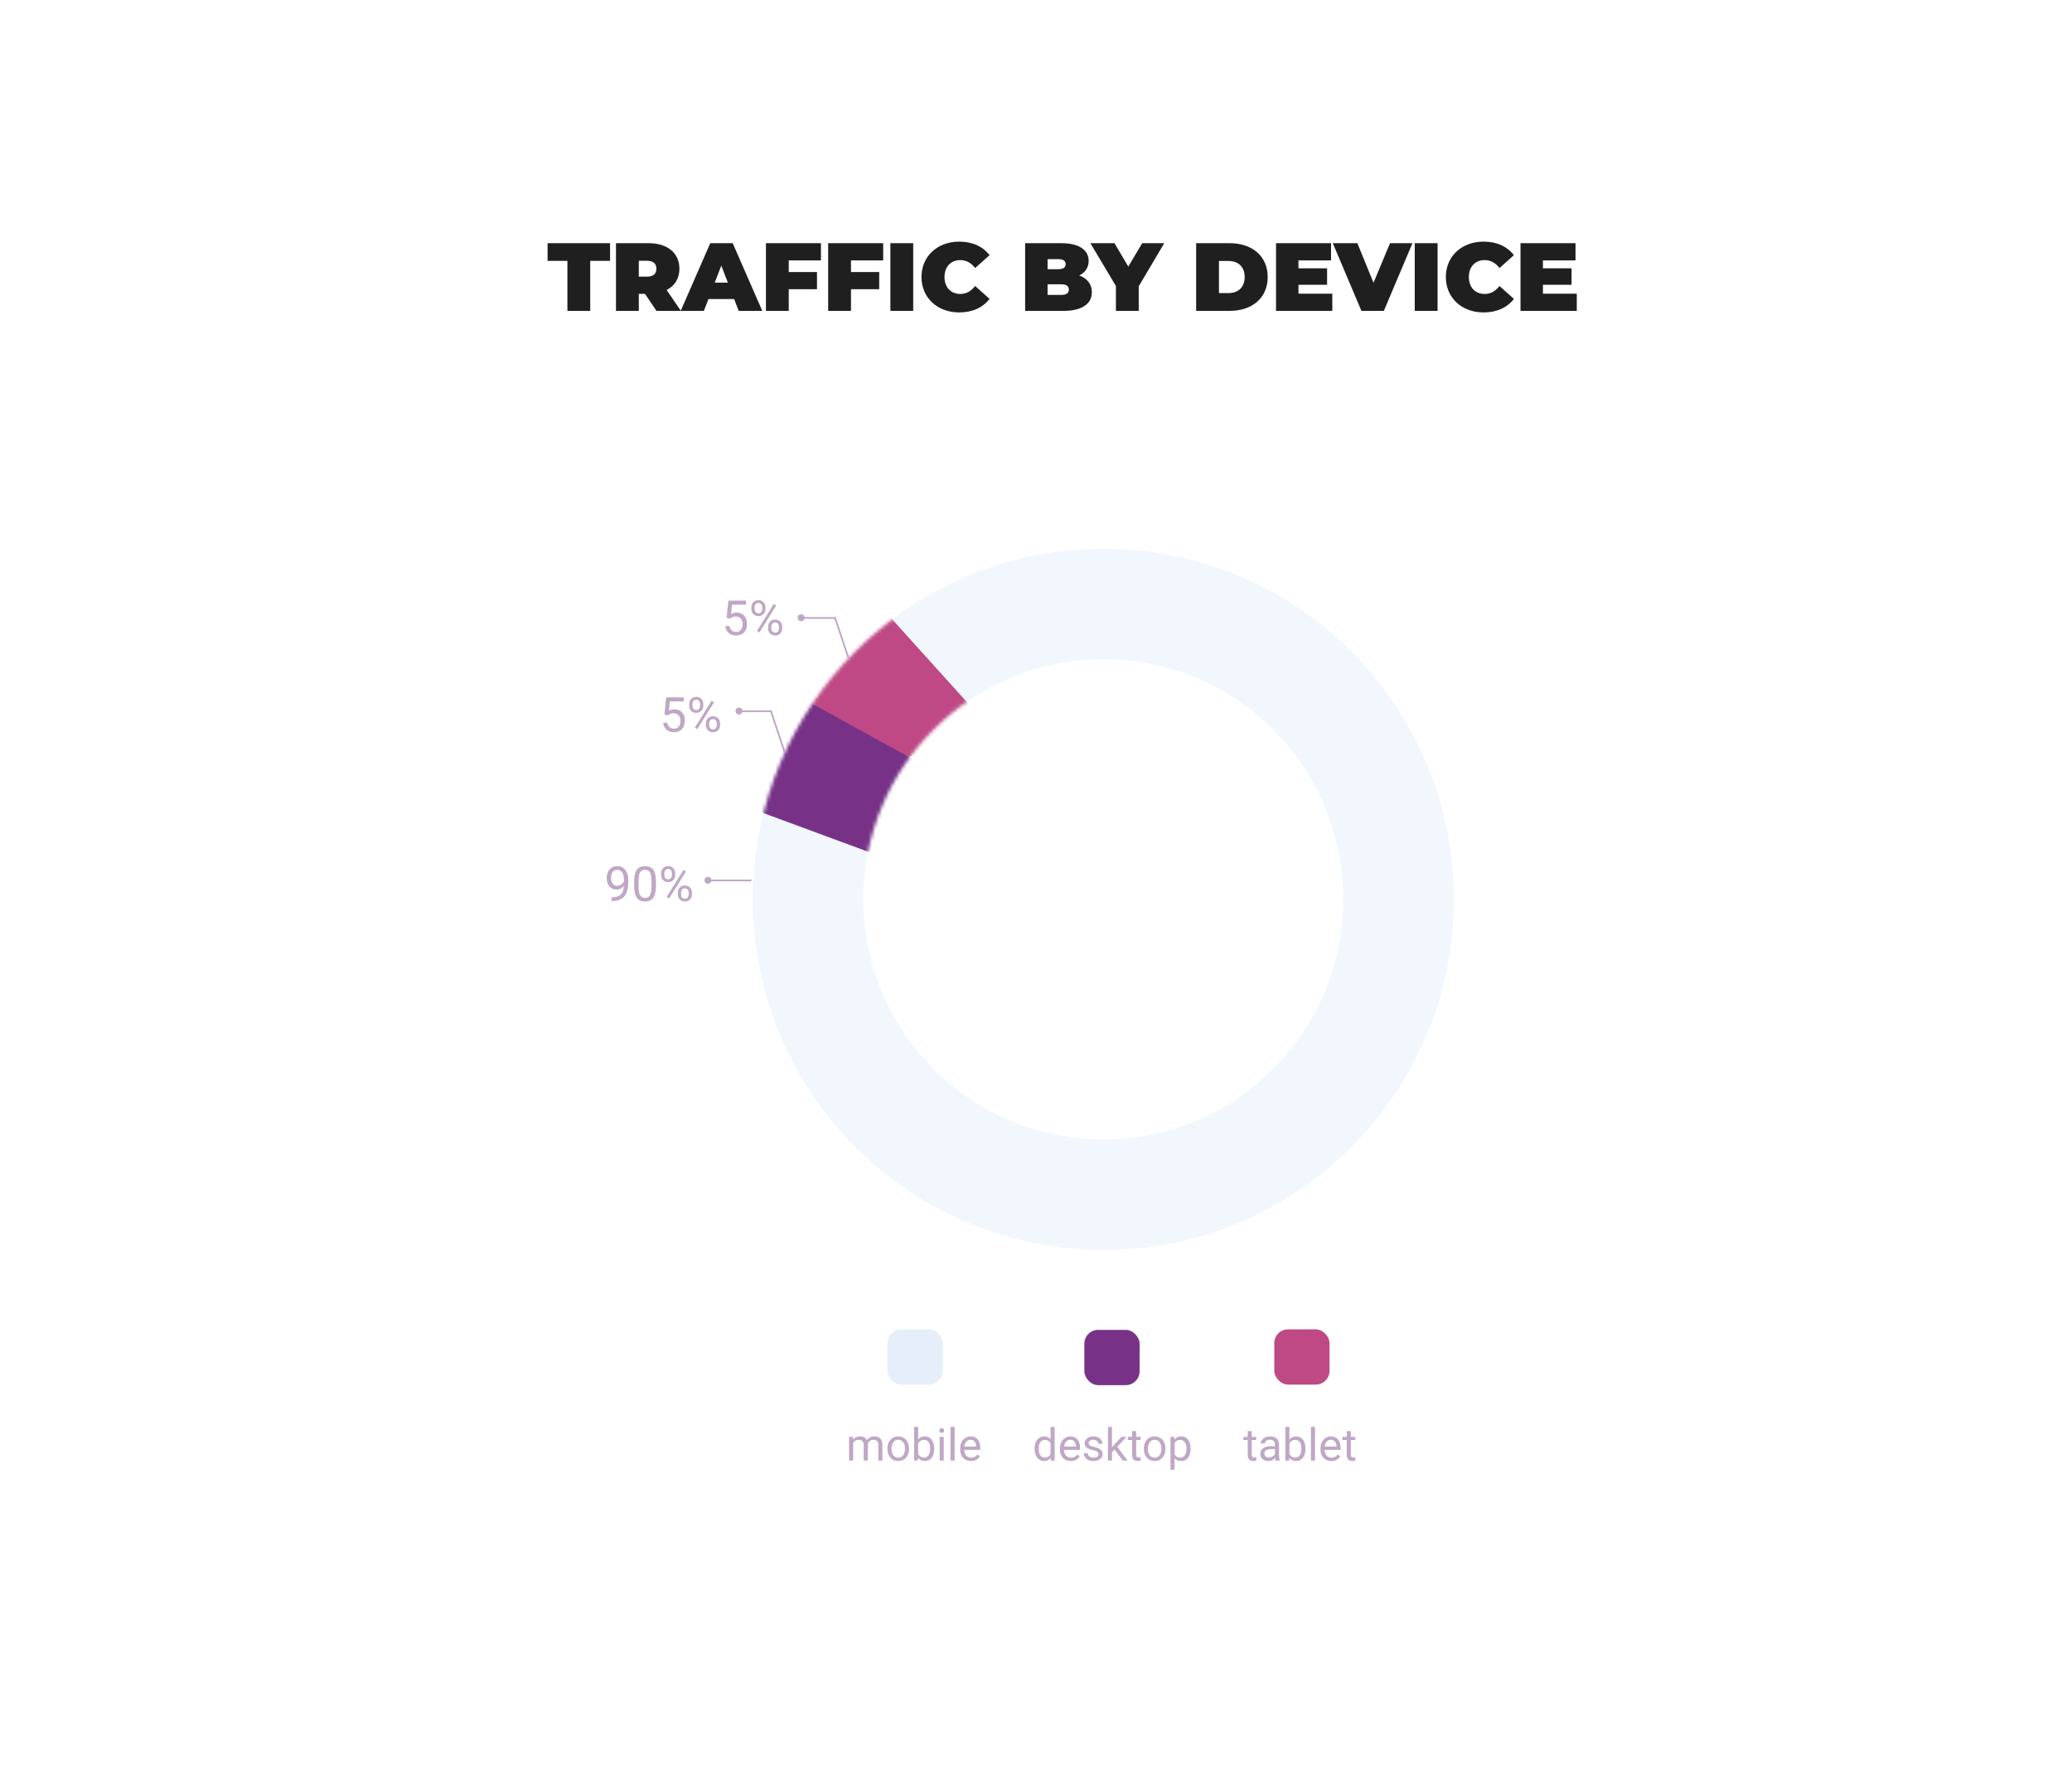 <svg width="600" height="518" viewBox="0 0 600 518" fill="none" xmlns="http://www.w3.org/2000/svg">
<g filter="url(#filter0_d)">
<rect x="40" y="39" width="469" height="407" rx="20" fill="white"/>
</g>
<g filter="url(#filter1_d)">
<rect x="56" y="22" width="504" height="438" rx="20" fill="white"/>
</g>
<circle cx="319.5" cy="260.344" r="85.5" stroke="#F1F7FD" stroke-width="32"/>
<mask id="mask0" mask-type="alpha" maskUnits="userSpaceOnUse" x="218" y="158" width="203" height="204">
<circle cx="319.5" cy="260.344" r="85.5" stroke="#E4D6E7" stroke-width="32"/>
</mask>
<g mask="url(#mask0)">
<path d="M263.061 219.38L234.386 203.45L254.226 174.718L283.95 207.64L263.061 219.38Z" fill="#BF4984"/>
<path d="M251.682 246.69L212.911 232.378L233.02 202.54L264.426 219.836L251.682 246.69Z" fill="#773288"/>
</g>
<path d="M180.674 256.469C180.41 256.784 180.093 257.037 179.724 257.228C179.359 257.42 178.958 257.515 178.521 257.515C177.946 257.515 177.445 257.374 177.017 257.092C176.593 256.809 176.265 256.413 176.032 255.902C175.8 255.387 175.684 254.82 175.684 254.2C175.684 253.535 175.809 252.935 176.06 252.402C176.315 251.869 176.675 251.461 177.14 251.178C177.604 250.896 178.147 250.755 178.767 250.755C179.751 250.755 180.526 251.124 181.091 251.862C181.66 252.596 181.945 253.598 181.945 254.87V255.239C181.945 257.176 181.562 258.591 180.797 259.484C180.031 260.373 178.876 260.829 177.331 260.851H177.085V259.785H177.352C178.395 259.767 179.197 259.496 179.758 258.971C180.318 258.443 180.624 257.609 180.674 256.469ZM178.726 256.469C179.149 256.469 179.539 256.34 179.895 256.08C180.255 255.82 180.517 255.499 180.681 255.116V254.61C180.681 253.781 180.501 253.106 180.141 252.587C179.781 252.067 179.325 251.807 178.773 251.807C178.217 251.807 177.771 252.022 177.434 252.45C177.096 252.874 176.928 253.434 176.928 254.132C176.928 254.811 177.09 255.371 177.413 255.813C177.741 256.251 178.179 256.469 178.726 256.469ZM189.93 256.599C189.93 258.08 189.677 259.181 189.171 259.901C188.665 260.621 187.874 260.981 186.799 260.981C185.737 260.981 184.951 260.63 184.44 259.928C183.93 259.222 183.666 258.169 183.647 256.77V255.082C183.647 253.619 183.9 252.532 184.406 251.821C184.912 251.11 185.705 250.755 186.785 250.755C187.856 250.755 188.645 251.099 189.15 251.787C189.656 252.47 189.916 253.528 189.93 254.959V256.599ZM188.665 254.87C188.665 253.799 188.515 253.02 188.214 252.532C187.913 252.04 187.437 251.794 186.785 251.794C186.138 251.794 185.666 252.038 185.37 252.525C185.074 253.013 184.921 253.762 184.912 254.774V256.798C184.912 257.873 185.067 258.668 185.377 259.183C185.691 259.694 186.165 259.949 186.799 259.949C187.423 259.949 187.886 259.707 188.187 259.224C188.492 258.741 188.651 257.98 188.665 256.941V254.87ZM191.44 252.805C191.44 252.208 191.63 251.716 192.008 251.329C192.391 250.941 192.881 250.748 193.478 250.748C194.084 250.748 194.574 250.944 194.947 251.336C195.326 251.723 195.515 252.227 195.515 252.846V253.332C195.515 253.933 195.323 254.426 194.94 254.808C194.562 255.187 194.079 255.376 193.491 255.376C192.899 255.376 192.409 255.187 192.021 254.808C191.634 254.426 191.44 253.917 191.44 253.284V252.805ZM192.384 253.332C192.384 253.687 192.484 253.981 192.685 254.214C192.885 254.441 193.154 254.555 193.491 254.555C193.815 254.555 194.075 254.444 194.271 254.22C194.471 253.997 194.571 253.692 194.571 253.304V252.805C194.571 252.45 194.473 252.156 194.277 251.924C194.081 251.691 193.815 251.575 193.478 251.575C193.14 251.575 192.874 251.691 192.678 251.924C192.482 252.156 192.384 252.459 192.384 252.833V253.332ZM196.287 258.404C196.287 257.807 196.476 257.317 196.854 256.934C197.237 256.547 197.727 256.353 198.324 256.353C198.921 256.353 199.411 256.545 199.794 256.927C200.177 257.31 200.368 257.818 200.368 258.452V258.937C200.368 259.534 200.177 260.026 199.794 260.414C199.416 260.797 198.93 260.988 198.338 260.988C197.745 260.988 197.256 260.799 196.868 260.421C196.481 260.038 196.287 259.53 196.287 258.896V258.404ZM197.23 258.937C197.23 259.297 197.331 259.594 197.531 259.826C197.732 260.054 198.001 260.168 198.338 260.168C198.666 260.168 198.928 260.056 199.124 259.833C199.32 259.605 199.418 259.297 199.418 258.91V258.404C199.418 258.044 199.318 257.75 199.117 257.522C198.921 257.294 198.657 257.18 198.324 257.18C198.001 257.18 197.736 257.294 197.531 257.522C197.331 257.746 197.23 258.049 197.23 258.431V258.937ZM193.778 260.093L193.061 259.641L197.921 251.862L198.639 252.313L193.778 260.093Z" fill="#BFA7C5"/>
<path d="M192.408 206.854L192.914 201.891H198.014V203.06H193.987L193.687 205.774C194.174 205.487 194.728 205.344 195.348 205.344C196.255 205.344 196.975 205.644 197.508 206.246C198.041 206.843 198.308 207.652 198.308 208.673C198.308 209.698 198.03 210.507 197.474 211.099C196.922 211.687 196.15 211.981 195.156 211.981C194.277 211.981 193.559 211.737 193.003 211.25C192.447 210.762 192.13 210.088 192.053 209.226H193.249C193.326 209.796 193.529 210.227 193.857 210.518C194.186 210.805 194.618 210.949 195.156 210.949C195.744 210.949 196.204 210.748 196.537 210.347C196.874 209.946 197.043 209.393 197.043 208.686C197.043 208.021 196.861 207.488 196.496 207.087C196.136 206.681 195.655 206.478 195.054 206.478C194.502 206.478 194.069 206.599 193.755 206.841L193.42 207.114L192.408 206.854ZM199.579 203.805C199.579 203.208 199.768 202.716 200.146 202.329C200.529 201.941 201.019 201.748 201.616 201.748C202.222 201.748 202.712 201.944 203.086 202.336C203.464 202.723 203.653 203.227 203.653 203.846V204.332C203.653 204.933 203.462 205.426 203.079 205.808C202.701 206.187 202.218 206.376 201.63 206.376C201.037 206.376 200.548 206.187 200.16 205.808C199.773 205.426 199.579 204.917 199.579 204.284V203.805ZM200.522 204.332C200.522 204.687 200.623 204.981 200.823 205.214C201.024 205.441 201.293 205.555 201.63 205.555C201.953 205.555 202.213 205.444 202.409 205.22C202.61 204.997 202.71 204.692 202.71 204.304V203.805C202.71 203.45 202.612 203.156 202.416 202.924C202.22 202.691 201.953 202.575 201.616 202.575C201.279 202.575 201.012 202.691 200.816 202.924C200.62 203.156 200.522 203.459 200.522 203.833V204.332ZM204.426 209.404C204.426 208.807 204.615 208.317 204.993 207.934C205.376 207.547 205.866 207.353 206.463 207.353C207.06 207.353 207.55 207.545 207.933 207.927C208.315 208.31 208.507 208.818 208.507 209.452V209.937C208.507 210.534 208.315 211.026 207.933 211.414C207.554 211.797 207.069 211.988 206.477 211.988C205.884 211.988 205.394 211.799 205.007 211.421C204.619 211.038 204.426 210.53 204.426 209.896V209.404ZM205.369 209.937C205.369 210.297 205.469 210.594 205.67 210.826C205.87 211.054 206.139 211.168 206.477 211.168C206.805 211.168 207.067 211.056 207.263 210.833C207.459 210.605 207.557 210.297 207.557 209.91V209.404C207.557 209.044 207.456 208.75 207.256 208.522C207.06 208.294 206.796 208.18 206.463 208.18C206.139 208.18 205.875 208.294 205.67 208.522C205.469 208.746 205.369 209.049 205.369 209.431V209.937ZM201.917 211.093L201.199 210.641L206.06 202.862L206.777 203.313L201.917 211.093Z" fill="#BFA7C5"/>
<path d="M210.408 178.854L210.914 173.891H216.014V175.06H211.987L211.687 177.774C212.174 177.487 212.728 177.344 213.348 177.344C214.255 177.344 214.975 177.644 215.508 178.246C216.041 178.843 216.308 179.652 216.308 180.673C216.308 181.698 216.03 182.507 215.474 183.099C214.922 183.687 214.15 183.981 213.156 183.981C212.277 183.981 211.559 183.737 211.003 183.25C210.447 182.762 210.13 182.088 210.053 181.226H211.249C211.326 181.796 211.529 182.227 211.857 182.518C212.186 182.805 212.618 182.949 213.156 182.949C213.744 182.949 214.204 182.748 214.537 182.347C214.874 181.946 215.043 181.393 215.043 180.686C215.043 180.021 214.861 179.488 214.496 179.087C214.136 178.681 213.655 178.478 213.054 178.478C212.502 178.478 212.069 178.599 211.755 178.841L211.42 179.114L210.408 178.854ZM217.579 175.805C217.579 175.208 217.768 174.716 218.146 174.329C218.529 173.941 219.019 173.748 219.616 173.748C220.222 173.748 220.712 173.944 221.086 174.336C221.464 174.723 221.653 175.227 221.653 175.846V176.332C221.653 176.933 221.462 177.426 221.079 177.808C220.701 178.187 220.218 178.376 219.63 178.376C219.037 178.376 218.548 178.187 218.16 177.808C217.773 177.426 217.579 176.917 217.579 176.284V175.805ZM218.522 176.332C218.522 176.687 218.623 176.981 218.823 177.214C219.024 177.441 219.293 177.555 219.63 177.555C219.953 177.555 220.213 177.444 220.409 177.22C220.61 176.997 220.71 176.692 220.71 176.304V175.805C220.71 175.45 220.612 175.156 220.416 174.924C220.22 174.691 219.953 174.575 219.616 174.575C219.279 174.575 219.012 174.691 218.816 174.924C218.62 175.156 218.522 175.459 218.522 175.833V176.332ZM222.426 181.404C222.426 180.807 222.615 180.317 222.993 179.934C223.376 179.547 223.866 179.353 224.463 179.353C225.06 179.353 225.55 179.545 225.933 179.927C226.315 180.31 226.507 180.818 226.507 181.452V181.937C226.507 182.534 226.315 183.026 225.933 183.414C225.554 183.797 225.069 183.988 224.477 183.988C223.884 183.988 223.394 183.799 223.007 183.421C222.619 183.038 222.426 182.53 222.426 181.896V181.404ZM223.369 181.937C223.369 182.297 223.469 182.594 223.67 182.826C223.87 183.054 224.139 183.168 224.477 183.168C224.805 183.168 225.067 183.056 225.263 182.833C225.459 182.605 225.557 182.297 225.557 181.91V181.404C225.557 181.044 225.456 180.75 225.256 180.522C225.06 180.294 224.796 180.18 224.463 180.18C224.139 180.18 223.875 180.294 223.67 180.522C223.469 180.746 223.369 181.049 223.369 181.431V181.937ZM219.917 183.093L219.199 182.641L224.06 174.862L224.777 175.313L219.917 183.093Z" fill="#BFA7C5"/>
<path d="M245.766 190.732L241.766 178.732" stroke="#BFA7C5" stroke-width="0.5"/>
<path d="M227.2 217.744L223.2 205.744" stroke="#BFA7C5" stroke-width="0.5"/>
<line x1="242" y1="178.895" x2="232" y2="178.895" stroke="#BFA7C5" stroke-width="0.5"/>
<line x1="223.4" y1="205.895" x2="213.4" y2="205.895" stroke="#BFA7C5" stroke-width="0.5"/>
<path d="M217.6 254.895H204.6" stroke="#BFA7C5" stroke-width="0.5"/>
<circle cx="232" cy="178.844" r="1" fill="#BFA7C5"/>
<circle cx="214" cy="205.844" r="1" fill="#BFA7C5"/>
<circle cx="205" cy="254.844" r="1" fill="#BFA7C5"/>
<path d="M362.482 414.313V415.976H363.764V416.884H362.482V421.143C362.482 421.418 362.539 421.626 362.653 421.765C362.768 421.901 362.962 421.969 363.237 421.969C363.373 421.969 363.559 421.943 363.796 421.892V422.844C363.487 422.929 363.187 422.971 362.895 422.971C362.37 422.971 361.974 422.813 361.708 422.495C361.441 422.178 361.308 421.727 361.308 421.143V416.884H360.057V415.976H361.308V414.313H362.482ZM369.382 422.844C369.314 422.709 369.259 422.468 369.217 422.121C368.671 422.688 368.019 422.971 367.262 422.971C366.585 422.971 366.028 422.781 365.592 422.4C365.161 422.015 364.945 421.528 364.945 420.94C364.945 420.225 365.216 419.671 365.757 419.277C366.303 418.879 367.069 418.68 368.055 418.68H369.198V418.141C369.198 417.73 369.075 417.405 368.83 417.163C368.584 416.918 368.222 416.795 367.744 416.795C367.325 416.795 366.974 416.901 366.69 417.113C366.407 417.324 366.265 417.58 366.265 417.881H365.084C365.084 417.538 365.205 417.208 365.446 416.89C365.692 416.569 366.022 416.315 366.437 416.129C366.855 415.942 367.315 415.849 367.814 415.849C368.605 415.849 369.225 416.048 369.674 416.446C370.122 416.84 370.355 417.383 370.372 418.077V421.239C370.372 421.869 370.452 422.371 370.613 422.743V422.844H369.382ZM367.433 421.949C367.801 421.949 368.15 421.854 368.48 421.664C368.811 421.473 369.05 421.226 369.198 420.921V419.512H368.277C366.839 419.512 366.119 419.933 366.119 420.775C366.119 421.143 366.242 421.431 366.487 421.638C366.733 421.846 367.048 421.949 367.433 421.949ZM378.027 419.487C378.027 420.536 377.786 421.38 377.304 422.019C376.821 422.654 376.174 422.971 375.361 422.971C374.494 422.971 373.823 422.665 373.349 422.051L373.292 422.844H372.213V413.094H373.387V416.732C373.861 416.143 374.515 415.849 375.349 415.849C376.182 415.849 376.836 416.165 377.31 416.795C377.788 417.426 378.027 418.289 378.027 419.385V419.487ZM376.853 419.353C376.853 418.553 376.699 417.936 376.39 417.5C376.081 417.064 375.636 416.846 375.057 416.846C374.282 416.846 373.726 417.206 373.387 417.925V420.896C373.747 421.615 374.308 421.975 375.069 421.975C375.632 421.975 376.07 421.757 376.383 421.321C376.696 420.885 376.853 420.229 376.853 419.353ZM380.789 422.844H379.614V413.094H380.789V422.844ZM385.524 422.971C384.593 422.971 383.835 422.667 383.251 422.057C382.667 421.444 382.375 420.625 382.375 419.601V419.385C382.375 418.704 382.505 418.096 382.763 417.563C383.025 417.026 383.389 416.607 383.854 416.306C384.324 416.002 384.832 415.849 385.378 415.849C386.271 415.849 386.965 416.143 387.46 416.732C387.955 417.32 388.203 418.162 388.203 419.258V419.747H383.55C383.567 420.424 383.764 420.972 384.14 421.391C384.521 421.806 385.003 422.013 385.587 422.013C386.002 422.013 386.353 421.928 386.641 421.759C386.929 421.59 387.181 421.365 387.396 421.086L388.114 421.645C387.538 422.529 386.675 422.971 385.524 422.971ZM385.378 416.814C384.904 416.814 384.506 416.988 384.185 417.335C383.863 417.677 383.664 418.16 383.588 418.782H387.028V418.693C386.994 418.096 386.834 417.635 386.546 417.309C386.258 416.979 385.869 416.814 385.378 416.814ZM391.161 414.313V415.976H392.443V416.884H391.161V421.143C391.161 421.418 391.218 421.626 391.332 421.765C391.446 421.901 391.641 421.969 391.916 421.969C392.051 421.969 392.238 421.943 392.475 421.892V422.844C392.166 422.929 391.865 422.971 391.573 422.971C391.049 422.971 390.653 422.813 390.386 422.495C390.12 422.178 389.986 421.727 389.986 421.143V416.884H388.736V415.976H389.986V414.313H391.161Z" fill="#BFA7C5"/>
<path d="M246.993 415.972L247.025 416.734C247.528 416.141 248.208 415.845 249.062 415.845C250.023 415.845 250.677 416.213 251.024 416.949C251.252 416.619 251.549 416.353 251.913 416.15C252.281 415.946 252.715 415.845 253.214 415.845C254.72 415.845 255.486 416.643 255.512 418.238V422.84H254.337V418.308C254.337 417.817 254.225 417.451 254.001 417.21C253.777 416.964 253.4 416.841 252.871 416.841C252.435 416.841 252.073 416.973 251.786 417.235C251.498 417.493 251.331 417.842 251.284 418.282V422.84H250.104V418.34C250.104 417.341 249.615 416.841 248.637 416.841C247.867 416.841 247.34 417.169 247.057 417.825V422.84H245.882V415.972H246.993ZM256.978 419.342C256.978 418.67 257.109 418.064 257.372 417.527C257.638 416.99 258.006 416.575 258.476 416.283C258.95 415.991 259.49 415.845 260.095 415.845C261.03 415.845 261.785 416.169 262.361 416.816C262.941 417.464 263.23 418.325 263.23 419.4V419.482C263.23 420.151 263.101 420.752 262.843 421.285C262.589 421.814 262.223 422.226 261.745 422.523C261.271 422.819 260.725 422.967 260.107 422.967C259.176 422.967 258.421 422.643 257.841 421.996C257.266 421.348 256.978 420.491 256.978 419.425V419.342ZM258.159 419.482C258.159 420.244 258.334 420.855 258.686 421.317C259.041 421.778 259.515 422.008 260.107 422.008C260.704 422.008 261.178 421.776 261.529 421.31C261.881 420.84 262.056 420.185 262.056 419.342C262.056 418.589 261.876 417.98 261.517 417.514C261.161 417.045 260.687 416.81 260.095 416.81C259.515 416.81 259.047 417.04 258.692 417.502C258.336 417.963 258.159 418.623 258.159 419.482ZM270.518 419.482C270.518 420.532 270.276 421.376 269.794 422.015C269.312 422.65 268.664 422.967 267.852 422.967C266.984 422.967 266.313 422.66 265.839 422.047L265.782 422.84H264.703V413.09H265.877V416.727C266.351 416.139 267.005 415.845 267.839 415.845C268.673 415.845 269.326 416.16 269.8 416.791C270.278 417.421 270.518 418.284 270.518 419.381V419.482ZM269.343 419.349C269.343 418.549 269.189 417.931 268.88 417.495C268.571 417.059 268.127 416.841 267.547 416.841C266.772 416.841 266.216 417.201 265.877 417.921V420.891C266.237 421.611 266.798 421.97 267.56 421.97C268.122 421.97 268.56 421.752 268.874 421.317C269.187 420.881 269.343 420.225 269.343 419.349ZM273.279 422.84H272.104V415.972H273.279V422.84ZM272.009 414.15C272.009 413.96 272.066 413.799 272.181 413.668C272.299 413.536 272.473 413.471 272.701 413.471C272.93 413.471 273.103 413.536 273.222 413.668C273.34 413.799 273.399 413.96 273.399 414.15C273.399 414.34 273.34 414.499 273.222 414.626C273.103 414.753 272.93 414.817 272.701 414.817C272.473 414.817 272.299 414.753 272.181 414.626C272.066 414.499 272.009 414.34 272.009 414.15ZM276.44 422.84H275.266V413.09H276.44V422.84ZM281.175 422.967C280.244 422.967 279.487 422.662 278.903 422.053C278.319 421.439 278.027 420.62 278.027 419.596V419.381C278.027 418.699 278.156 418.092 278.414 417.559C278.676 417.021 279.04 416.602 279.506 416.302C279.976 415.997 280.483 415.845 281.029 415.845C281.922 415.845 282.616 416.139 283.111 416.727C283.606 417.315 283.854 418.158 283.854 419.254V419.742H279.201C279.218 420.419 279.415 420.967 279.792 421.386C280.172 421.801 280.655 422.008 281.239 422.008C281.653 422.008 282.005 421.924 282.292 421.755C282.58 421.585 282.832 421.361 283.048 421.082L283.765 421.64C283.19 422.525 282.326 422.967 281.175 422.967ZM281.029 416.81C280.555 416.81 280.158 416.983 279.836 417.33C279.514 417.673 279.315 418.155 279.239 418.777H282.68V418.689C282.646 418.092 282.485 417.631 282.197 417.305C281.91 416.975 281.52 416.81 281.029 416.81Z" fill="#BFA7C5"/>
<path d="M299.603 419.349C299.603 418.295 299.853 417.449 300.352 416.81C300.851 416.166 301.505 415.845 302.313 415.845C303.118 415.845 303.754 416.12 304.224 416.67V413.09H305.398V422.84H304.319L304.262 422.104C303.792 422.679 303.139 422.967 302.301 422.967C301.505 422.967 300.856 422.641 300.352 421.989C299.853 421.338 299.603 420.487 299.603 419.438V419.349ZM300.777 419.482C300.777 420.261 300.938 420.87 301.26 421.31C301.581 421.75 302.026 421.97 302.593 421.97C303.338 421.97 303.881 421.636 304.224 420.967V417.813C303.873 417.165 303.333 416.841 302.605 416.841C302.03 416.841 301.581 417.064 301.26 417.508C300.938 417.952 300.777 418.61 300.777 419.482ZM310.077 422.967C309.146 422.967 308.388 422.662 307.804 422.053C307.22 421.439 306.928 420.62 306.928 419.596V419.381C306.928 418.699 307.057 418.092 307.315 417.559C307.578 417.021 307.942 416.602 308.407 416.302C308.877 415.997 309.385 415.845 309.931 415.845C310.824 415.845 311.518 416.139 312.013 416.727C312.508 417.315 312.755 418.158 312.755 419.254V419.742H308.103C308.119 420.419 308.316 420.967 308.693 421.386C309.074 421.801 309.556 422.008 310.14 422.008C310.555 422.008 310.906 421.924 311.194 421.755C311.482 421.585 311.733 421.361 311.949 421.082L312.667 421.64C312.091 422.525 311.228 422.967 310.077 422.967ZM309.931 416.81C309.457 416.81 309.059 416.983 308.737 417.33C308.416 417.673 308.217 418.155 308.141 418.777H311.581V418.689C311.547 418.092 311.386 417.631 311.099 417.305C310.811 416.975 310.422 416.81 309.931 416.81ZM318.119 421.018C318.119 420.701 317.999 420.455 317.757 420.282C317.52 420.104 317.104 419.952 316.507 419.825C315.914 419.698 315.443 419.546 315.091 419.368C314.744 419.19 314.486 418.979 314.317 418.733C314.152 418.488 314.069 418.196 314.069 417.857C314.069 417.294 314.306 416.818 314.78 416.429C315.258 416.04 315.868 415.845 316.608 415.845C317.387 415.845 318.018 416.046 318.5 416.448C318.987 416.85 319.23 417.364 319.23 417.99H318.049C318.049 417.669 317.912 417.392 317.637 417.159C317.366 416.926 317.023 416.81 316.608 416.81C316.181 416.81 315.847 416.903 315.605 417.089C315.364 417.275 315.244 417.519 315.244 417.819C315.244 418.103 315.356 418.316 315.58 418.46C315.804 418.604 316.208 418.742 316.792 418.873C317.381 419.004 317.857 419.16 318.221 419.342C318.585 419.524 318.853 419.744 319.027 420.003C319.205 420.257 319.293 420.568 319.293 420.936C319.293 421.549 319.048 422.042 318.557 422.415C318.066 422.783 317.429 422.967 316.646 422.967C316.096 422.967 315.61 422.87 315.187 422.675C314.763 422.48 314.431 422.209 314.19 421.862C313.953 421.511 313.834 421.132 313.834 420.726H315.009C315.03 421.12 315.187 421.433 315.479 421.666C315.775 421.894 316.164 422.008 316.646 422.008C317.091 422.008 317.446 421.92 317.713 421.742C317.984 421.56 318.119 421.319 318.119 421.018ZM322.74 419.66L322.004 420.428V422.84H320.83V413.09H322.004V418.987L322.632 418.232L324.771 415.972H326.2L323.527 418.841L326.511 422.84H325.133L322.74 419.66ZM329.005 414.309V415.972H330.288V416.88H329.005V421.139C329.005 421.414 329.062 421.621 329.177 421.761C329.291 421.896 329.486 421.964 329.761 421.964C329.896 421.964 330.082 421.939 330.319 421.888V422.84C330.01 422.925 329.71 422.967 329.418 422.967C328.893 422.967 328.498 422.808 328.231 422.491C327.964 422.173 327.831 421.723 327.831 421.139V416.88H326.581V415.972H327.831V414.309H329.005ZM331.227 419.342C331.227 418.67 331.358 418.064 331.621 417.527C331.887 416.99 332.255 416.575 332.725 416.283C333.199 415.991 333.739 415.845 334.344 415.845C335.279 415.845 336.034 416.169 336.61 416.816C337.19 417.464 337.479 418.325 337.479 419.4V419.482C337.479 420.151 337.35 420.752 337.092 421.285C336.838 421.814 336.472 422.226 335.994 422.523C335.52 422.819 334.974 422.967 334.356 422.967C333.425 422.967 332.67 422.643 332.09 421.996C331.515 421.348 331.227 420.491 331.227 419.425V419.342ZM332.408 419.482C332.408 420.244 332.583 420.855 332.935 421.317C333.29 421.778 333.764 422.008 334.356 422.008C334.953 422.008 335.427 421.776 335.778 421.31C336.13 420.84 336.305 420.185 336.305 419.342C336.305 418.589 336.125 417.98 335.766 417.514C335.41 417.045 334.936 416.81 334.344 416.81C333.764 416.81 333.296 417.04 332.941 417.502C332.585 417.963 332.408 418.623 332.408 419.482ZM344.754 419.482C344.754 420.527 344.515 421.369 344.037 422.008C343.558 422.647 342.911 422.967 342.094 422.967C341.261 422.967 340.605 422.702 340.126 422.173V425.481H338.952V415.972H340.025L340.082 416.734C340.56 416.141 341.225 415.845 342.075 415.845C342.9 415.845 343.552 416.156 344.03 416.778C344.513 417.4 344.754 418.265 344.754 419.374V419.482ZM343.58 419.349C343.58 418.574 343.415 417.963 343.084 417.514C342.754 417.066 342.302 416.841 341.726 416.841C341.015 416.841 340.482 417.157 340.126 417.787V421.069C340.478 421.695 341.015 422.008 341.739 422.008C342.302 422.008 342.748 421.786 343.078 421.342C343.412 420.893 343.58 420.229 343.58 419.349Z" fill="#BFA7C5"/>
<rect x="257" y="384.844" width="16" height="16" rx="4" fill="#E6EFF9"/>
<rect x="314" y="385" width="16" height="16" rx="4" fill="#773288"/>
<rect x="369" y="384.844" width="16" height="16" rx="4" fill="#BF4984"/>
<path d="M164.309 90H170.917V75.524H176.657V70.4H158.569V75.524H164.309V90ZM190.105 90H197.161L193.045 83.952C195.397 82.748 196.741 80.62 196.741 77.792C196.741 73.256 193.269 70.4 187.809 70.4H178.373V90H184.981V85.072H186.773L190.105 90ZM190.077 77.792C190.077 79.22 189.209 80.088 187.389 80.088H184.981V75.496H187.389C189.209 75.496 190.077 76.364 190.077 77.792ZM213.909 90H220.741L212.173 70.4H205.677L197.109 90H203.829L205.145 86.584H212.593L213.909 90ZM206.965 81.824L208.869 76.896L210.773 81.824H206.965ZM237.727 75.384V70.4H221.795V90H228.403V83.728H236.579V78.744H228.403V75.384H237.727ZM255.747 75.384V70.4H239.815V90H246.423V83.728H254.599V78.744H246.423V75.384H255.747ZM257.834 90H264.442V70.4H257.834V90ZM277.759 90.448C281.595 90.448 284.619 89.048 286.551 86.528L282.379 82.804C281.231 84.26 279.859 85.1 278.095 85.1C275.351 85.1 273.503 83.196 273.503 80.2C273.503 77.204 275.351 75.3 278.095 75.3C279.859 75.3 281.231 76.14 282.379 77.596L286.551 73.872C284.619 71.352 281.595 69.952 277.759 69.952C271.459 69.952 266.839 74.18 266.839 80.2C266.839 86.22 271.459 90.448 277.759 90.448ZM312.534 79.752C314.326 78.856 315.25 77.344 315.25 75.524C315.25 72.556 312.73 70.4 307.326 70.4H296.854V90H307.886C313.29 90 316.174 88.012 316.174 84.596C316.174 82.272 314.83 80.592 312.534 79.752ZM306.43 75.02C307.914 75.02 308.586 75.524 308.586 76.476C308.586 77.428 307.914 77.932 306.43 77.932H303.35V75.02H306.43ZM307.326 85.38H303.35V82.3H307.326C308.782 82.3 309.51 82.832 309.51 83.84C309.51 84.848 308.782 85.38 307.326 85.38ZM337.14 70.4H330.756L326.724 77.176L322.72 70.4H315.748L323.14 82.804V90H329.748V82.888L337.14 70.4ZM346.373 90H356.033C362.585 90 367.093 86.276 367.093 80.2C367.093 74.124 362.585 70.4 356.033 70.4H346.373V90ZM352.981 84.848V75.552H355.753C358.525 75.552 360.429 77.204 360.429 80.2C360.429 83.196 358.525 84.848 355.753 84.848H352.981ZM376.002 85.016V82.44H384.29V77.68H376.002V75.384H385.438V70.4H369.506V90H385.802V85.016H376.002ZM402.521 70.4L397.733 81.852L393.057 70.4H385.945L394.233 90H400.729L409.017 70.4H402.521ZM409.674 90H416.282V70.4H409.674V90ZM429.599 90.448C433.435 90.448 436.459 89.048 438.391 86.528L434.219 82.804C433.071 84.26 431.699 85.1 429.935 85.1C427.191 85.1 425.343 83.196 425.343 80.2C425.343 77.204 427.191 75.3 429.935 75.3C431.699 75.3 433.071 76.14 434.219 77.596L438.391 73.872C436.459 71.352 433.435 69.952 429.599 69.952C423.299 69.952 418.679 74.18 418.679 80.2C418.679 86.22 423.299 90.448 429.599 90.448ZM446.795 85.016V82.44H455.083V77.68H446.795V75.384H456.231V70.4H440.299V90H456.595V85.016H446.795Z" fill="#1F1F1F"/>
<defs>
<filter id="filter0_d" x="0" y="17" width="549" height="487" filterUnits="userSpaceOnUse" color-interpolation-filters="sRGB">
<feFlood flood-opacity="0" result="BackgroundImageFix"/>
<feColorMatrix in="SourceAlpha" type="matrix" values="0 0 0 0 0 0 0 0 0 0 0 0 0 0 0 0 0 0 127 0"/>
<feOffset dy="18"/>
<feGaussianBlur stdDeviation="20"/>
<feColorMatrix type="matrix" values="0 0 0 0 0.894 0 0 0 0 0.839 0 0 0 0 0.906 0 0 0 0.46 0"/>
<feBlend mode="normal" in2="BackgroundImageFix" result="effect1_dropShadow"/>
<feBlend mode="normal" in="SourceGraphic" in2="effect1_dropShadow" result="shape"/>
</filter>
<filter id="filter1_d" x="16" y="0" width="584" height="518" filterUnits="userSpaceOnUse" color-interpolation-filters="sRGB">
<feFlood flood-opacity="0" result="BackgroundImageFix"/>
<feColorMatrix in="SourceAlpha" type="matrix" values="0 0 0 0 0 0 0 0 0 0 0 0 0 0 0 0 0 0 127 0"/>
<feOffset dy="18"/>
<feGaussianBlur stdDeviation="20"/>
<feColorMatrix type="matrix" values="0 0 0 0 0.894 0 0 0 0 0.839 0 0 0 0 0.906 0 0 0 0.51 0"/>
<feBlend mode="normal" in2="BackgroundImageFix" result="effect1_dropShadow"/>
<feBlend mode="normal" in="SourceGraphic" in2="effect1_dropShadow" result="shape"/>
</filter>
</defs>
</svg>
